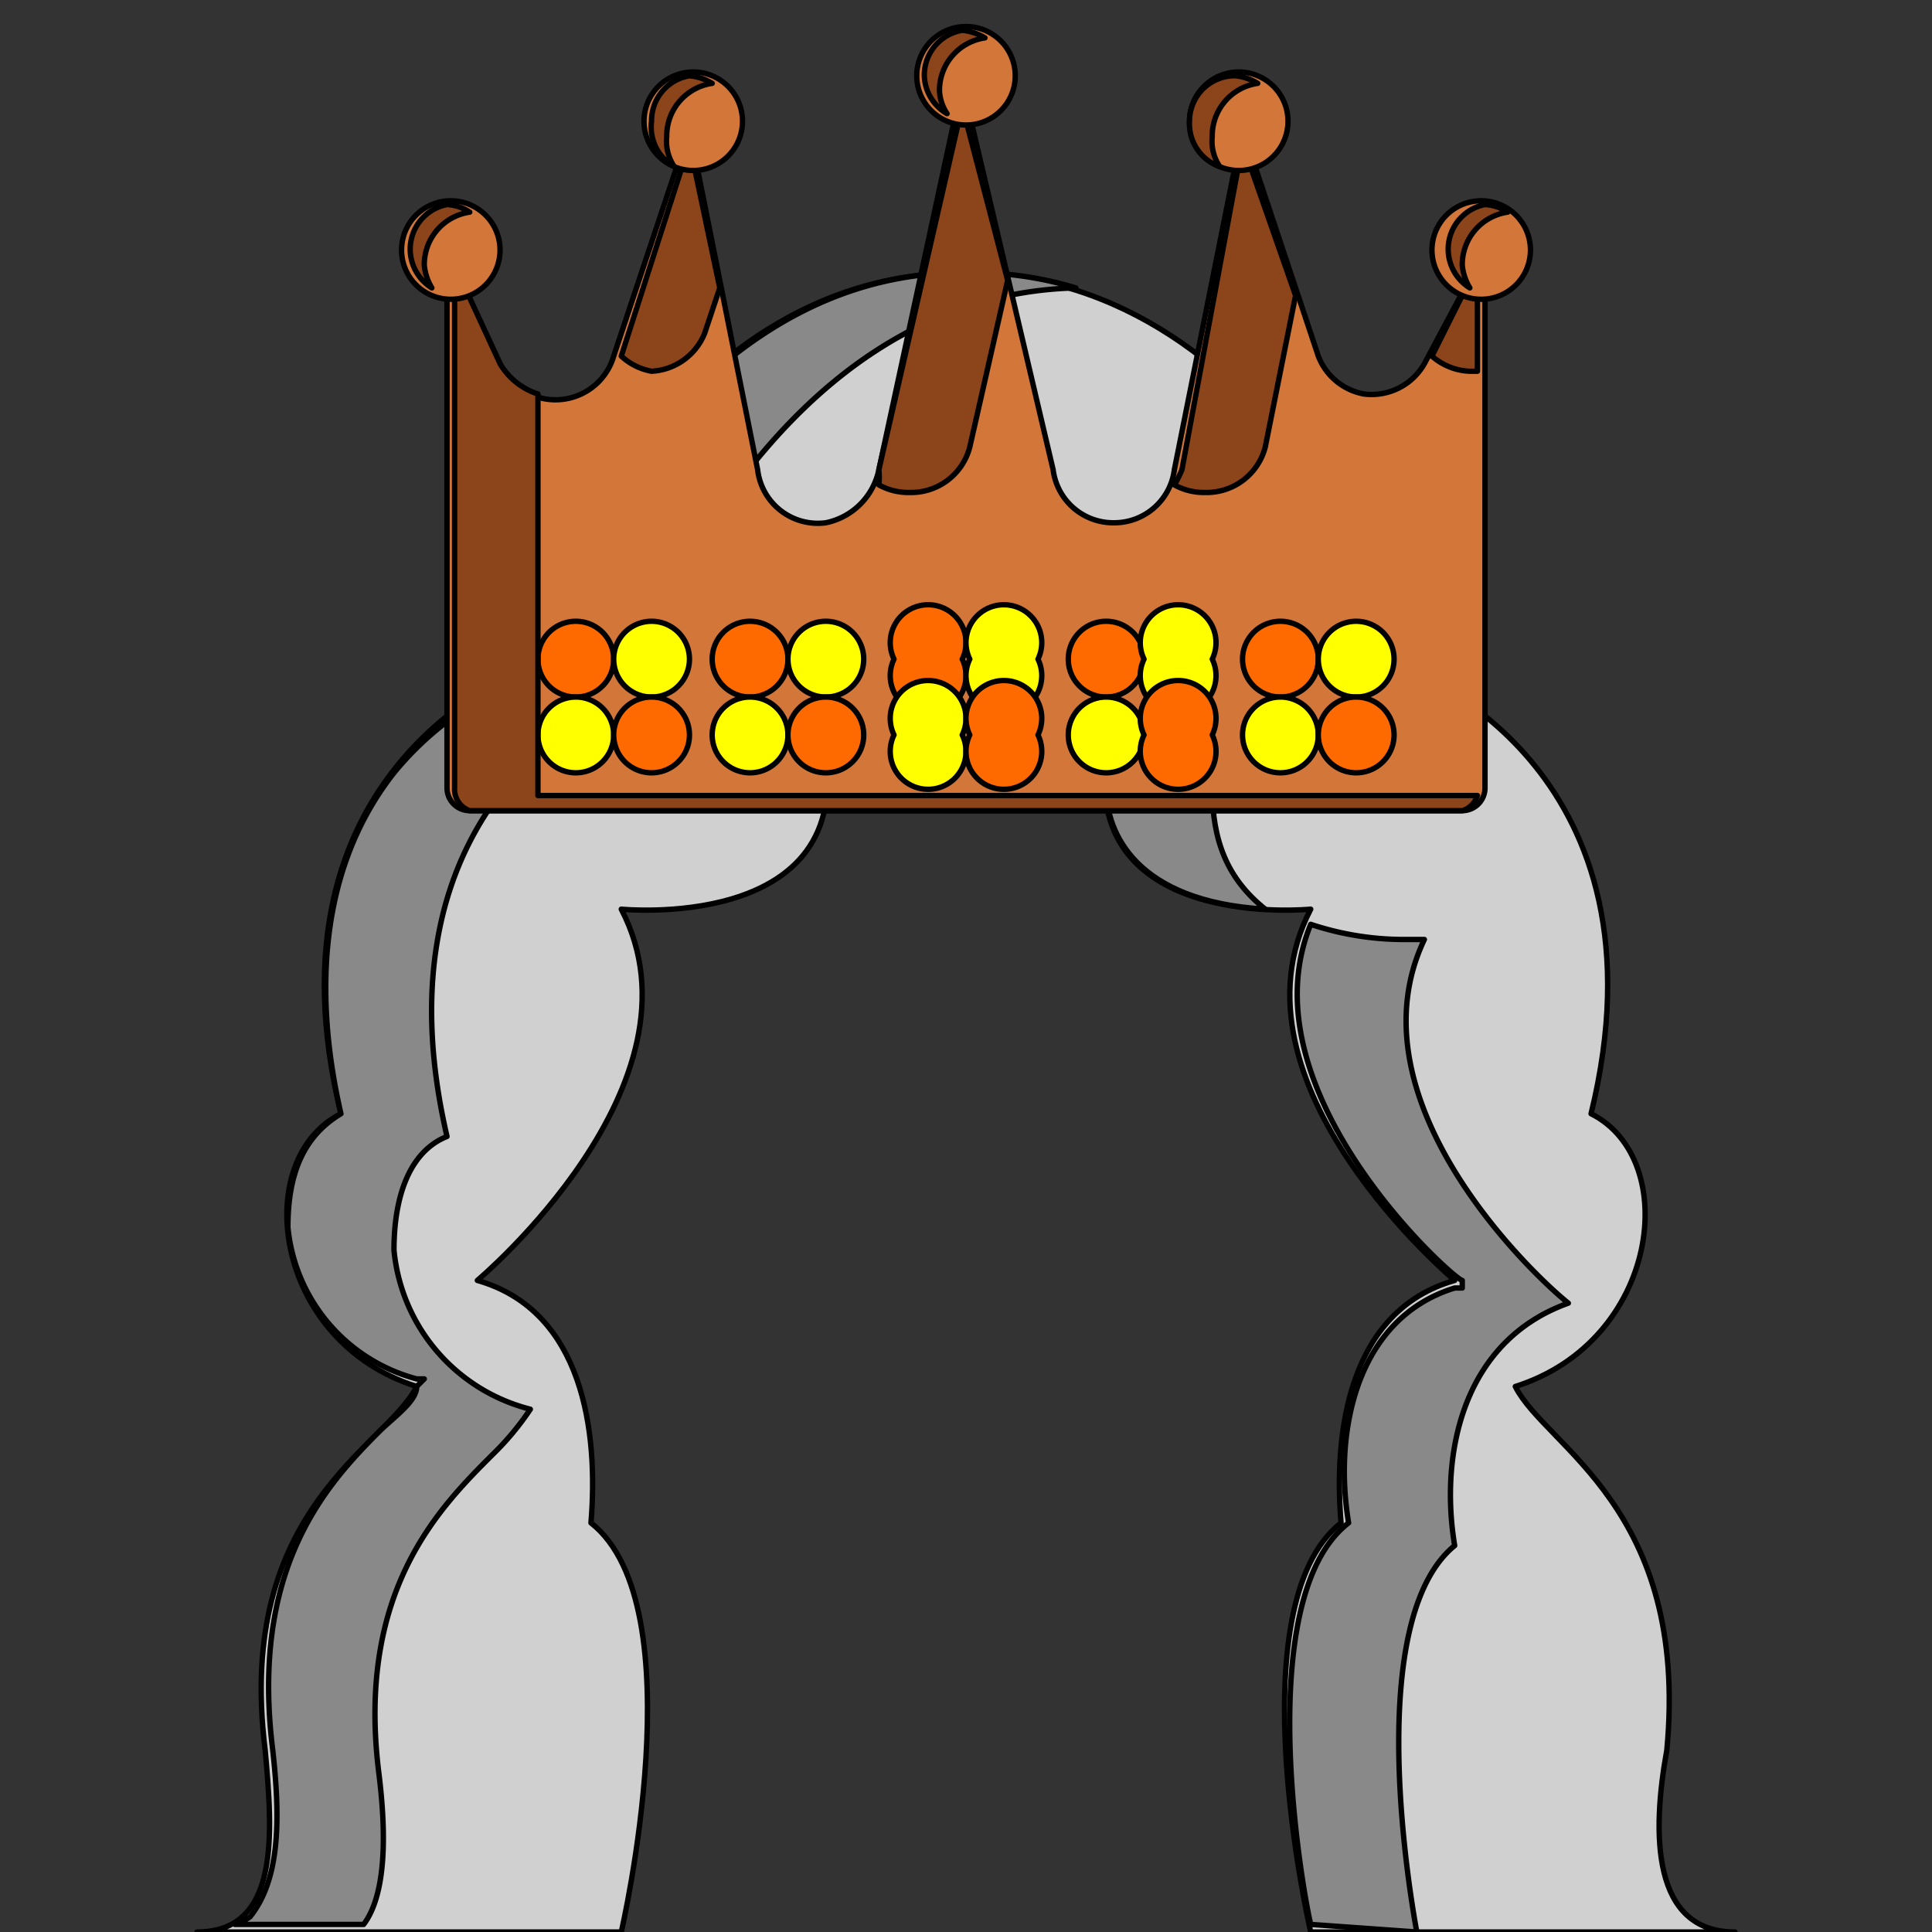 <svg xmlns='http://www.w3.org/2000/svg' viewBox='0 0 255 255'><rect x="0" y="0" width="255" height="255" fill="#333333" stroke="none"/><path d='M 220 231C 223 199 204 191 200 183C 219 177 222 153 210 147C 221 102 187 89 187 89C 187 89 170 36 127 36C 85 36 68 89 68 89C 68 89 34 102 45 147C 33 153 36 177 55 183C 51 191 31 199 35 231C 36 242 37 255 26 255H 82C 82 255 92 212 78 201C 79 189 77 173 63 169C 63 169 94 143 82 120C 82 120 112 123 109 100C 115 100 121 101 127 101C 134 101 140 100 146 100C 143 123 173 120 173 120C 161 143 192 169 192 169C 178 173 176 189 177 201C 163 212 173 255 173 255H 229C 218 255 218 242 220 231' fill='#D0D0D0' stroke='#000' stroke-linecap='round' stroke-linejoin='round' stroke-width='0.71' /><path d='M 173 254C 172 250 165 211 178 201V 201V 201C 176 189 179 174 192 170H 193V 169C 192 169 164 144 173 122A 39 39 0 0 0 185 124H 188C 178 145 202 168 207 172C 193 177 190 192 192 204C 181 213 185 244 187 255L 173 254' fill='#898989' stroke='#000' stroke-linecap='round' stroke-linejoin='round' stroke-width='0.71' /><path d='M 31 254A 8 8 0 0 0 33 253C 37 248 37 240 36 231C 33 207 43 196 50 189C 52 187 55 185 55 183L 56 182H 55A 23 23 0 0 1 38 162C 38 155 40 150 45 147V 147V 147C 42 134 41 116 52 102A 42 42 0 0 1 68 90V 90V 89C 68 89 86 36 127 36A 47 47 0 0 1 142 38C 101 39 84 88 82 92C 79 93 49 107 59 150C 54 152 52 158 52 165A 24 24 0 0 0 70 186A 37 37 0 0 1 65 192C 58 199 47 210 50 234C 51 242 51 250 48 254H 31' fill='#898989' stroke='#000' stroke-linecap='round' stroke-linejoin='round' stroke-width='0.71' /><path d='M 167 120C 150 119 146 110 146 104Q 154 104 160 104C 160 111 162 116 167 120' fill='#898989' stroke='#000' stroke-linecap='round' stroke-linejoin='round' stroke-width='0.71' /><path d='M 188 48A 8 8 0 0 1 180 52A 8 8 0 0 1 174 47L 164 17L 155 62A 8 8 0 0 1 147 69V 69A 8 8 0 0 1 139 62L 127 11L 116 62A 9 9 0 0 1 109 69A 8 8 0 0 1 100 62L 91 17L 81 47A 8 8 0 0 1 66 48L 59 33V 104A 3 3 0 0 0 62 107H 193A 3 3 0 0 0 196 104V 33L 188 48' fill='#D2763A' stroke='#000' stroke-linecap='round' stroke-linejoin='round' stroke-width='0.71' /><path d='M 71 87A 5 5 0 1 0 81 87A 5 5 0 1 0 71 87' fill='#FF6A00' stroke='#000' stroke-linecap='round' stroke-linejoin='round' stroke-width='0.71' /><path d='M 81 87A 5 5 0 1 0 91 87A 5 5 0 1 0 81 87' fill='#FFFF00' stroke='#000' stroke-linecap='round' stroke-linejoin='round' stroke-width='0.71' /><path d='M 71 97A 5 5 0 1 0 81 97A 5 5 0 1 0 71 97' fill='#FFFF00' stroke='#000' stroke-linecap='round' stroke-linejoin='round' stroke-width='0.71' /><path d='M 81 97A 5 5 0 1 0 91 97A 5 5 0 1 0 81 97' fill='#FF6A00' stroke='#000' stroke-linecap='round' stroke-linejoin='round' stroke-width='0.71' /><path d='M 94 87A 5 5 0 1 0 104 87A 5 5 0 1 0 94 87' fill='#FF6A00' stroke='#000' stroke-linecap='round' stroke-linejoin='round' stroke-width='0.71' /><path d='M 104 87A 5 5 0 1 0 114 87A 5 5 0 1 0 104 87' fill='#FFFF00' stroke='#000' stroke-linecap='round' stroke-linejoin='round' stroke-width='0.71' /><path d='M 94 97A 5 5 0 1 0 104 97A 5 5 0 1 0 94 97' fill='#FFFF00' stroke='#000' stroke-linecap='round' stroke-linejoin='round' stroke-width='0.71' /><path d='M 104 97A 5 5 0 1 0 114 97A 5 5 0 1 0 104 97' fill='#FF6A00' stroke='#000' stroke-linecap='round' stroke-linejoin='round' stroke-width='0.71' /><path d='M 118 87A 5 5 0 1 0 127 87A 5 5 0 1 0 118 87' fill='#FF6A00' stroke='#000' stroke-linecap='round' stroke-linejoin='round' stroke-width='0.71' /><path d='M 128 87A 5 5 0 1 0 137 87A 5 5 0 1 0 128 87' fill='#FFFF00' stroke='#000' stroke-linecap='round' stroke-linejoin='round' stroke-width='0.71' /><path d='M 118 97A 5 5 0 1 0 127 97A 5 5 0 1 0 118 97' fill='#FFFF00' stroke='#000' stroke-linecap='round' stroke-linejoin='round' stroke-width='0.71' /><path d='M 128 97A 5 5 0 1 0 137 97A 5 5 0 1 0 128 97' fill='#FF6A00' stroke='#000' stroke-linecap='round' stroke-linejoin='round' stroke-width='0.71' /><path d='M 141 87A 5 5 0 1 0 151 87A 5 5 0 1 0 141 87' fill='#FF6A00' stroke='#000' stroke-linecap='round' stroke-linejoin='round' stroke-width='0.71' /><path d='M 151 87A 5 5 0 1 0 160 87A 5 5 0 1 0 151 87' fill='#FFFF00' stroke='#000' stroke-linecap='round' stroke-linejoin='round' stroke-width='0.71' /><path d='M 141 97A 5 5 0 1 0 151 97A 5 5 0 1 0 141 97' fill='#FFFF00' stroke='#000' stroke-linecap='round' stroke-linejoin='round' stroke-width='0.71' /><path d='M 151 97A 5 5 0 1 0 160 97A 5 5 0 1 0 151 97' fill='#FF6A00' stroke='#000' stroke-linecap='round' stroke-linejoin='round' stroke-width='0.71' /><path d='M 164 87A 5 5 0 1 0 174 87A 5 5 0 1 0 164 87' fill='#FF6A00' stroke='#000' stroke-linecap='round' stroke-linejoin='round' stroke-width='0.71' /><path d='M 174 87A 5 5 0 1 0 184 87A 5 5 0 1 0 174 87' fill='#FFFF00' stroke='#000' stroke-linecap='round' stroke-linejoin='round' stroke-width='0.71' /><path d='M 164 97A 5 5 0 1 0 174 97A 5 5 0 1 0 164 97' fill='#FFFF00' stroke='#000' stroke-linecap='round' stroke-linejoin='round' stroke-width='0.71' /><path d='M 174 97A 5 5 0 1 0 184 97A 5 5 0 1 0 174 97' fill='#FF6A00' stroke='#000' stroke-linecap='round' stroke-linejoin='round' stroke-width='0.71' /><path d='M 120 65A 8 8 0 0 1 116 64A 10 10 0 0 0 116 62L 127 14L 133 37L 128 59A 8 8 0 0 1 120 65' fill='#8C441B' stroke='#000' stroke-linecap='round' stroke-linejoin='round' stroke-width='0.71' /><path d='M 86 49A 8 8 0 0 1 82 47A 1 1 0 0 0 82 47L 91 19L 95 38L 93 44A 8 8 0 0 1 86 49' fill='#8C441B' stroke='#000' stroke-linecap='round' stroke-linejoin='round' stroke-width='0.71' /><path d='M 194 49A 8 8 0 0 1 189 47L 195 35V 49H 194' fill='#8C441B' stroke='#000' stroke-linecap='round' stroke-linejoin='round' stroke-width='0.71' /><path d='M 159 65A 8 8 0 0 1 155 64A 15 15 0 0 0 156 62L 164 19L 171 39L 167 59A 8 8 0 0 1 159 65' fill='#8C441B' stroke='#000' stroke-linecap='round' stroke-linejoin='round' stroke-width='0.71' /><path d='M 62 107A 3 3 0 0 1 60 104V 35L 66 48A 9 9 0 0 0 71 52V 105H 195A 3 3 0 0 1 193 107H 62' fill='#8C441B' stroke='#000' stroke-linecap='round' stroke-linejoin='round' stroke-width='0.71' /><path d='M 53 33A 6 6 0 1 0 66 33A 6 6 0 1 0 53 33' fill='#D2763A' stroke='#000' stroke-linecap='round' stroke-linejoin='round' stroke-width='0.71' /><path d='M 85 16A 6 6 0 1 0 98 16A 6 6 0 1 0 85 16' fill='#D2763A' stroke='#000' stroke-linecap='round' stroke-linejoin='round' stroke-width='0.71' /><path d='M 189 33A 6 6 0 1 0 202 33A 6 6 0 1 0 189 33' fill='#D2763A' stroke='#000' stroke-linecap='round' stroke-linejoin='round' stroke-width='0.71' /><path d='M 157 16A 6 6 0 1 0 170 16A 6 6 0 1 0 157 16' fill='#D2763A' stroke='#000' stroke-linecap='round' stroke-linejoin='round' stroke-width='0.71' /><path d='M 121 10A 6 6 0 1 0 134 10A 6 6 0 1 0 121 10' fill='#D2763A' stroke='#000' stroke-linecap='round' stroke-linejoin='round' stroke-width='0.71' /><path d='M 57 38A 6 6 0 0 1 59 27A 6 6 0 0 1 62 28A 7 7 0 0 0 56 35A 7 7 0 0 0 57 38' fill='#8C441B' stroke='#000' stroke-linecap='round' stroke-linejoin='round' stroke-width='0.71' /><path d='M 89 22A 6 6 0 0 1 86 16A 6 6 0 0 1 91 10A 7 7 0 0 1 94 11A 7 7 0 0 0 88 18A 6 6 0 0 0 89 22' fill='#8C441B' stroke='#000' stroke-linecap='round' stroke-linejoin='round' stroke-width='0.71' /><path d='M 125 15A 6 6 0 0 1 122 10A 6 6 0 0 1 127 4A 7 7 0 0 1 130 5A 7 7 0 0 0 124 12A 6 6 0 0 0 125 15' fill='#8C441B' stroke='#000' stroke-linecap='round' stroke-linejoin='round' stroke-width='0.71' /><path d='M 161 22A 6 6 0 0 1 157 16A 6 6 0 0 1 163 10A 7 7 0 0 1 166 11A 7 7 0 0 0 160 18A 6 6 0 0 0 161 22' fill='#8C441B' stroke='#000' stroke-linecap='round' stroke-linejoin='round' stroke-width='0.71' /><path d='M 194 38A 6 6 0 0 1 196 27A 6 6 0 0 1 199 28A 7 7 0 0 0 193 35A 7 7 0 0 0 194 38' fill='#8C441B' stroke='#000' stroke-linecap='round' stroke-linejoin='round' stroke-width='0.71' /></svg>